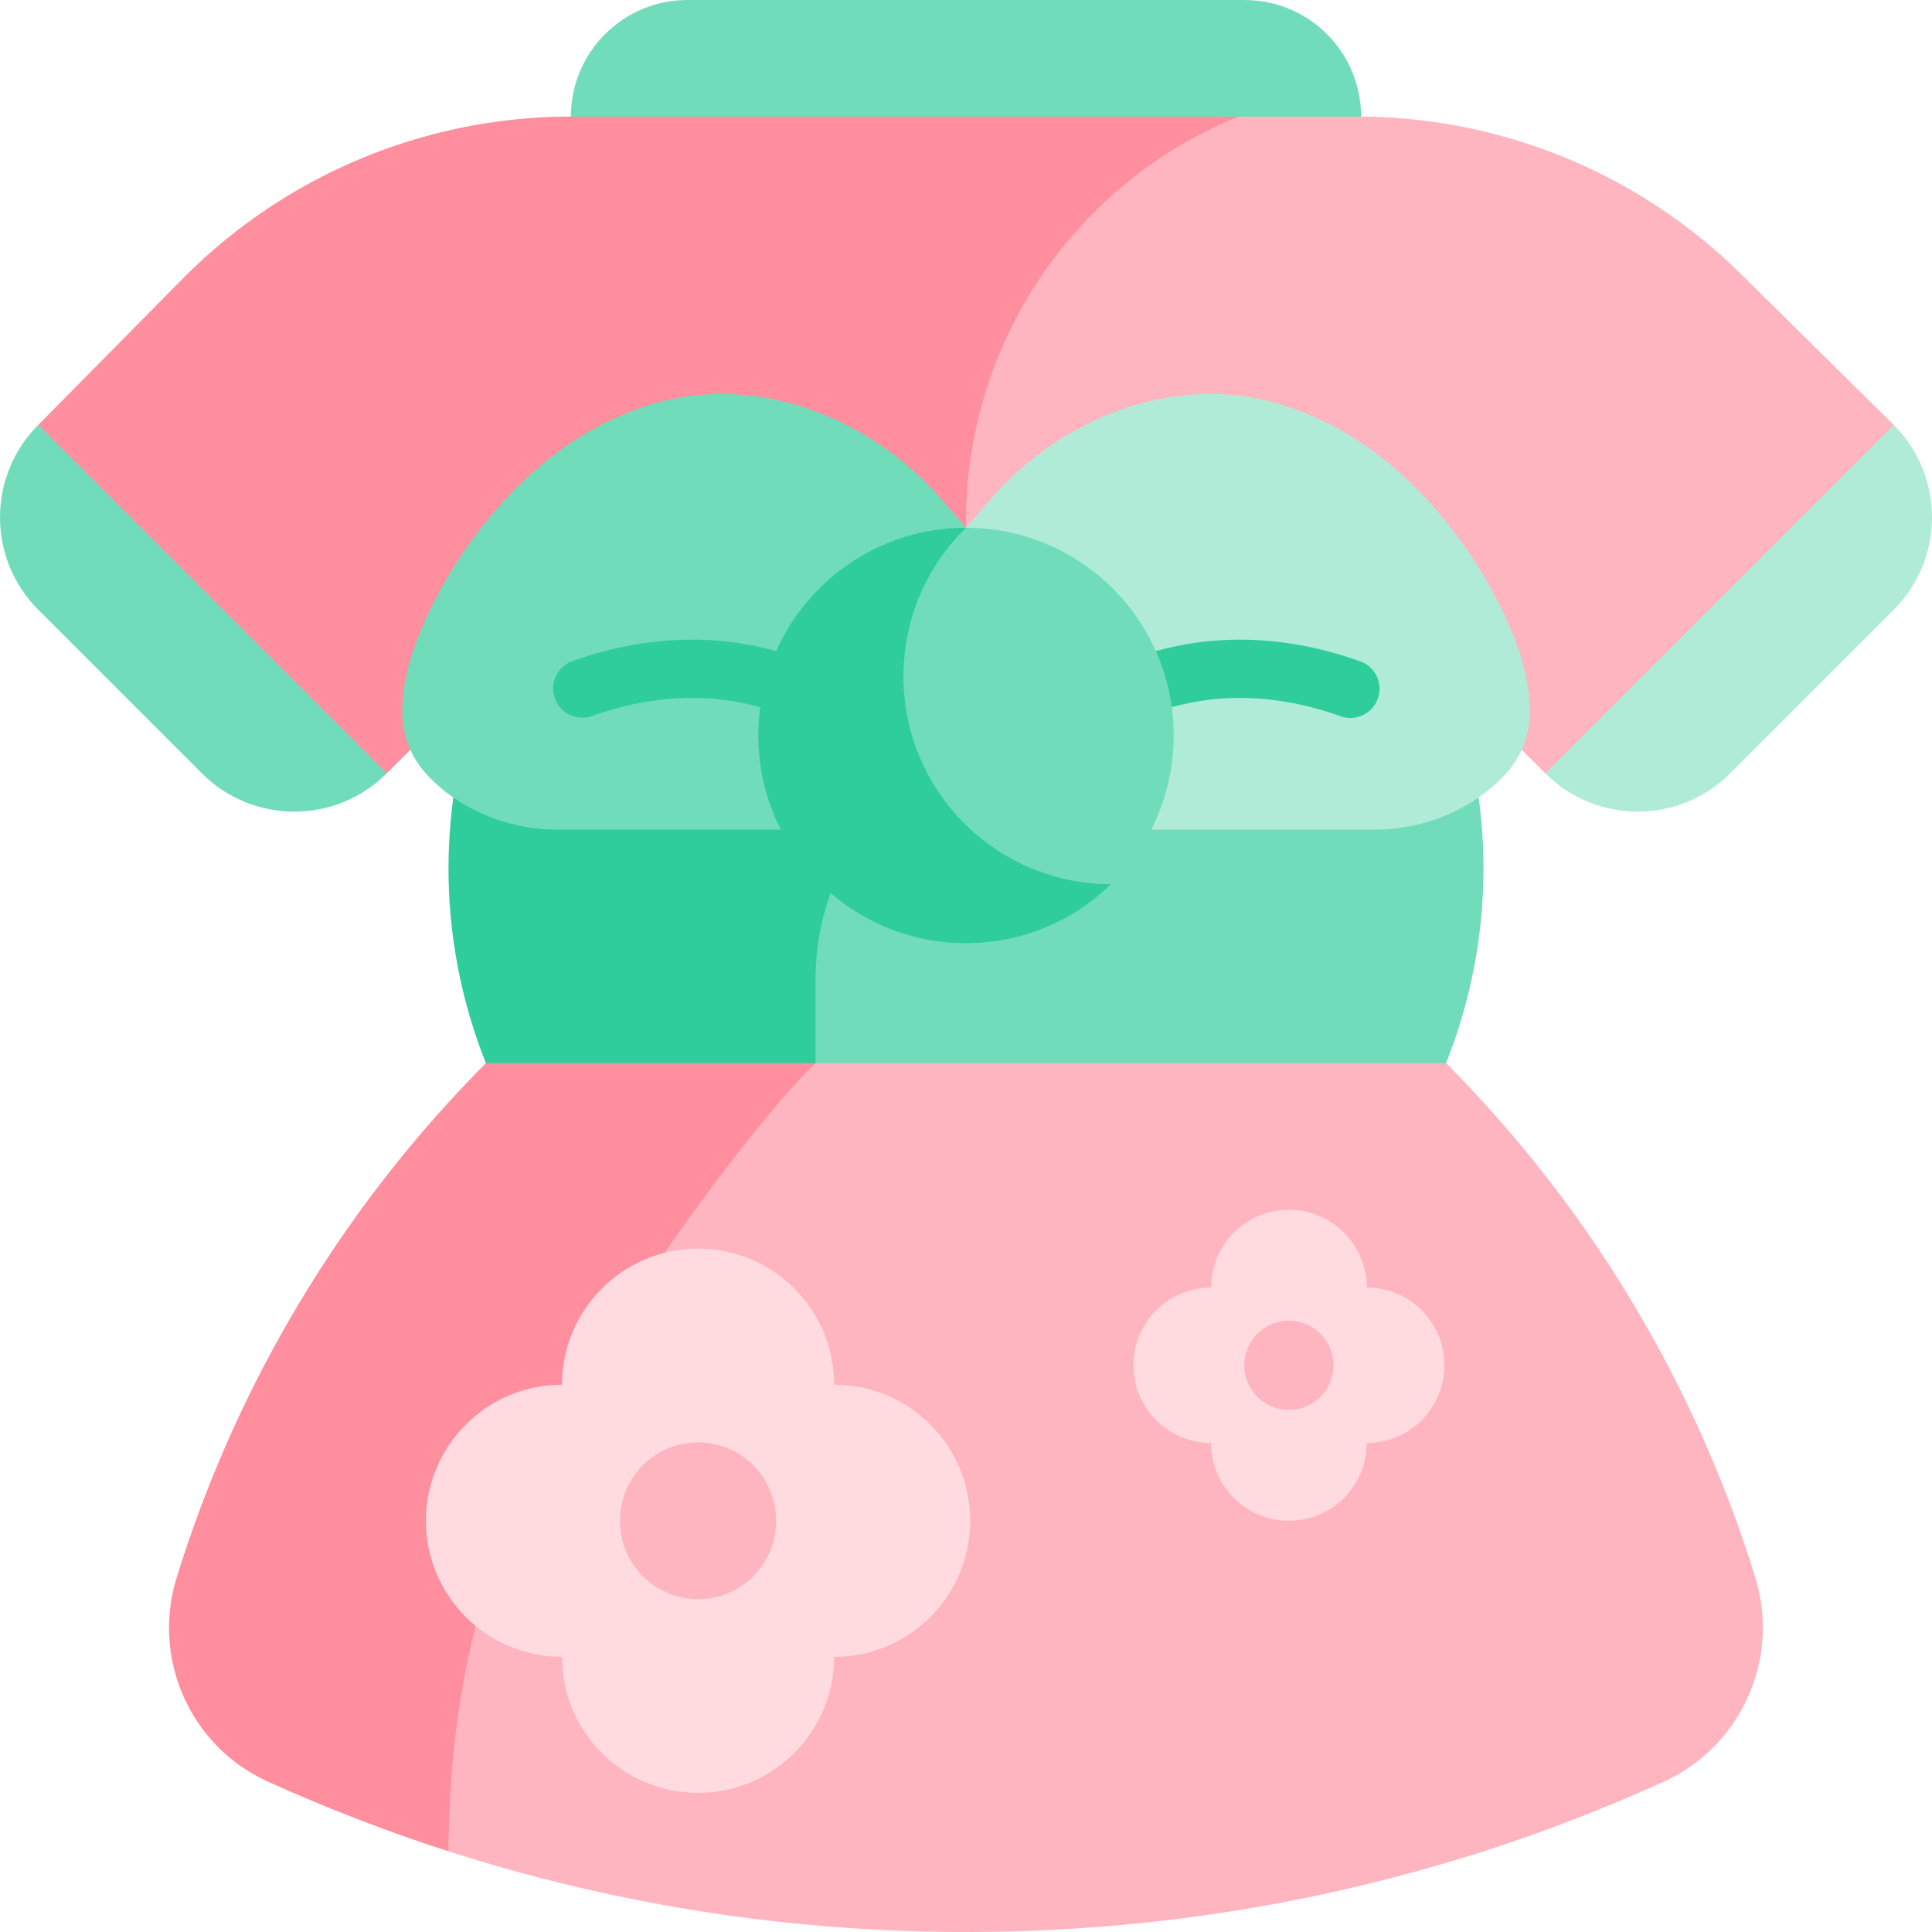 <?xml version="1.0" standalone="no"?><!DOCTYPE svg PUBLIC "-//W3C//DTD SVG 1.1//EN" "http://www.w3.org/Graphics/SVG/1.1/DTD/svg11.dtd"><svg t="1624436398008" class="icon" viewBox="0 0 1024 1024" version="1.1" xmlns="http://www.w3.org/2000/svg" p-id="19334" xmlns:xlink="http://www.w3.org/1999/xlink" width="200" height="200"><defs><style type="text/css"></style></defs><path d="M659.611 0H364.389c-34.138 0-61.811 27.673-61.811 61.811L512 164.829l209.421-103.018c0-34.138-27.673-61.811-61.811-61.811zM20.29 225.208c-27.053 27.055-27.053 70.918 0 97.97l86.712 86.712c27.053 27.053 70.916 27.053 97.968 0v-184.683z" fill="#70DCBA" p-id="19335"></path><path d="M1003.71 225.208h-184.679v184.683c27.053 27.053 70.914 27.053 97.968 0l86.712-86.712c27.05-27.053 27.05-70.916-0.002-97.97z" fill="#B0EBD8" p-id="19336"></path><path d="M766.436 563.484V357.294l52.595 52.595 184.679-184.683-80.908-79.915A289.316 289.316 0 0 0 719.489 61.811H647.912a192.817 192.817 0 0 0-99.349 27.566L320.244 226.64v336.844l-82.414 77.22v340.547C324.241 1009.005 416.366 1024 511.998 1024c131.797 0 256.946-28.462 369.635-79.577 41.115-18.648 62.048-65.101 48.726-108.235a664.848 664.848 0 0 0-163.922-272.703z" fill="#FFB5C0" p-id="19337"></path><path d="M302.579 61.811a289.32 289.32 0 0 0-205.826 85.993L20.29 225.208l184.681 184.683 52.591-52.591v206.187a664.858 664.858 0 0 0-163.922 272.699c-13.285 43.016 7.141 89.337 48.126 107.965a889.984 889.984 0 0 0 96.064 37.103c0-83.888 18.702-159.952 59.775-231.451 47.069-81.936 109.751-163.061 134.665-186.319l79.73-79.73V276.48c0-94.212 57.004-179.058 144.225-214.669z" fill="#FF8E9E" p-id="19338"></path><path d="M641.947 682.421c0-22.759 18.448-41.207 41.207-41.207s41.207 18.448 41.207 41.207c22.759 0 41.207 18.448 41.207 41.207s-18.448 41.207-41.207 41.207c0 22.759-18.448 41.207-41.207 41.207s-41.207-18.448-41.207-41.207c-22.759 0-41.207-18.448-41.207-41.207s18.448-41.207 41.207-41.207z" fill="#FFDBE0" p-id="19339"></path><path d="M683.154 723.628m-23.632 0a23.632 23.632 0 1 0 47.265 0 23.632 23.632 0 1 0-47.265 0Z" fill="#FFB5C0" p-id="19340"></path><path d="M297.867 733.93c0-39.827 32.286-72.113 72.113-72.113s72.113 32.286 72.113 72.113c39.827 0 72.113 32.286 72.113 72.113s-32.286 72.113-72.113 72.113c0 39.827-32.286 72.113-72.113 72.113s-72.113-32.286-72.113-72.113c-39.827 0-72.113-32.286-72.113-72.113s32.286-72.113 72.113-72.113z" fill="#FFDBE0" p-id="19341"></path><path d="M369.979 806.043m-41.356 0a41.356 41.356 0 1 0 82.711 0 41.356 41.356 0 1 0-82.711 0Z" fill="#FFB5C0" p-id="19342"></path><path d="M766.436 357.294H540.653l-140.218 43.538v130.827l31.835 31.826H766.434c25.802-64.502 27.108-138.378 0.002-206.191z" fill="#70DCBA" p-id="19343"></path><path d="M257.56 357.298a277.772 277.772 0 0 0 0 206.187h174.71l0.002-43.814c0-56.711 31.608-94.702 79.726-137.115l28.653-25.258h-140.218z" fill="#30CD9C" p-id="19344"></path><path d="M511.994 279.731a1286.498 1286.498 0 0 0-11.138-12.923c-39.104-46.675-105.431-72.811-165.429-49.045-62.767 23.329-102.983 87.302-116.526 127.33-12.195 37.946-3.033 56.353 12.041 70.122 17.583 16.063 40.824 24.496 64.64 24.496h314.566z" fill="#70DCBA" p-id="19345"></path><path d="M805.087 345.094c-13.543-40.029-53.759-104.001-116.524-127.33-60-23.766-126.333 2.369-165.426 49.045a1235.861 1235.861 0 0 0-11.14 12.923l98.152 159.981h118.308c22.878 0 45.229-7.809 62.577-22.724 16.277-13.992 26.797-32.253 14.054-71.894z" fill="#B0EBD8" p-id="19346"></path><path d="M512.21 387.923c-37.54 0-75.148-4.525-111.012-13.574-12.113-3.056-22.652-4.419-34.171-4.419-17.606 0-35.574 3.241-53.403 9.632a15.455 15.455 0 0 1-10.432-29.092c21.185-7.594 42.662-11.445 63.832-11.445 13.984 0 27.244 1.704 41.733 5.359 66.774 16.848 140.01 16.87 206.23 0.062 14.571-3.696 27.91-5.419 41.976-5.419 21.172 0 42.647 3.851 63.83 11.443a15.453 15.453 0 1 1-10.427 29.092c-17.828-6.391-35.797-9.63-53.405-9.63-11.59 0-22.192 1.378-34.375 4.469-35.517 9.014-72.912 13.522-110.376 13.522z" fill="#30CD9C" p-id="19347"></path><path d="M512.105 279.733l-0.109-0.002-61.811 40.562v148.344h138.644c20.509-19.994 33.25-47.918 33.25-78.823 0-60.76-49.228-110.021-109.974-110.081z" fill="#70DCBA" p-id="19348"></path><path d="M478.855 358.557c0-30.905 12.632-58.832 33.141-78.825-60.797 0-110.083 49.286-110.083 110.083s49.286 110.083 110.083 110.083c29.892 0 56.996-11.919 76.833-31.26-60.748-0.058-109.974-49.321-109.974-110.081z" fill="#30CD9C" p-id="19349"></path></svg>